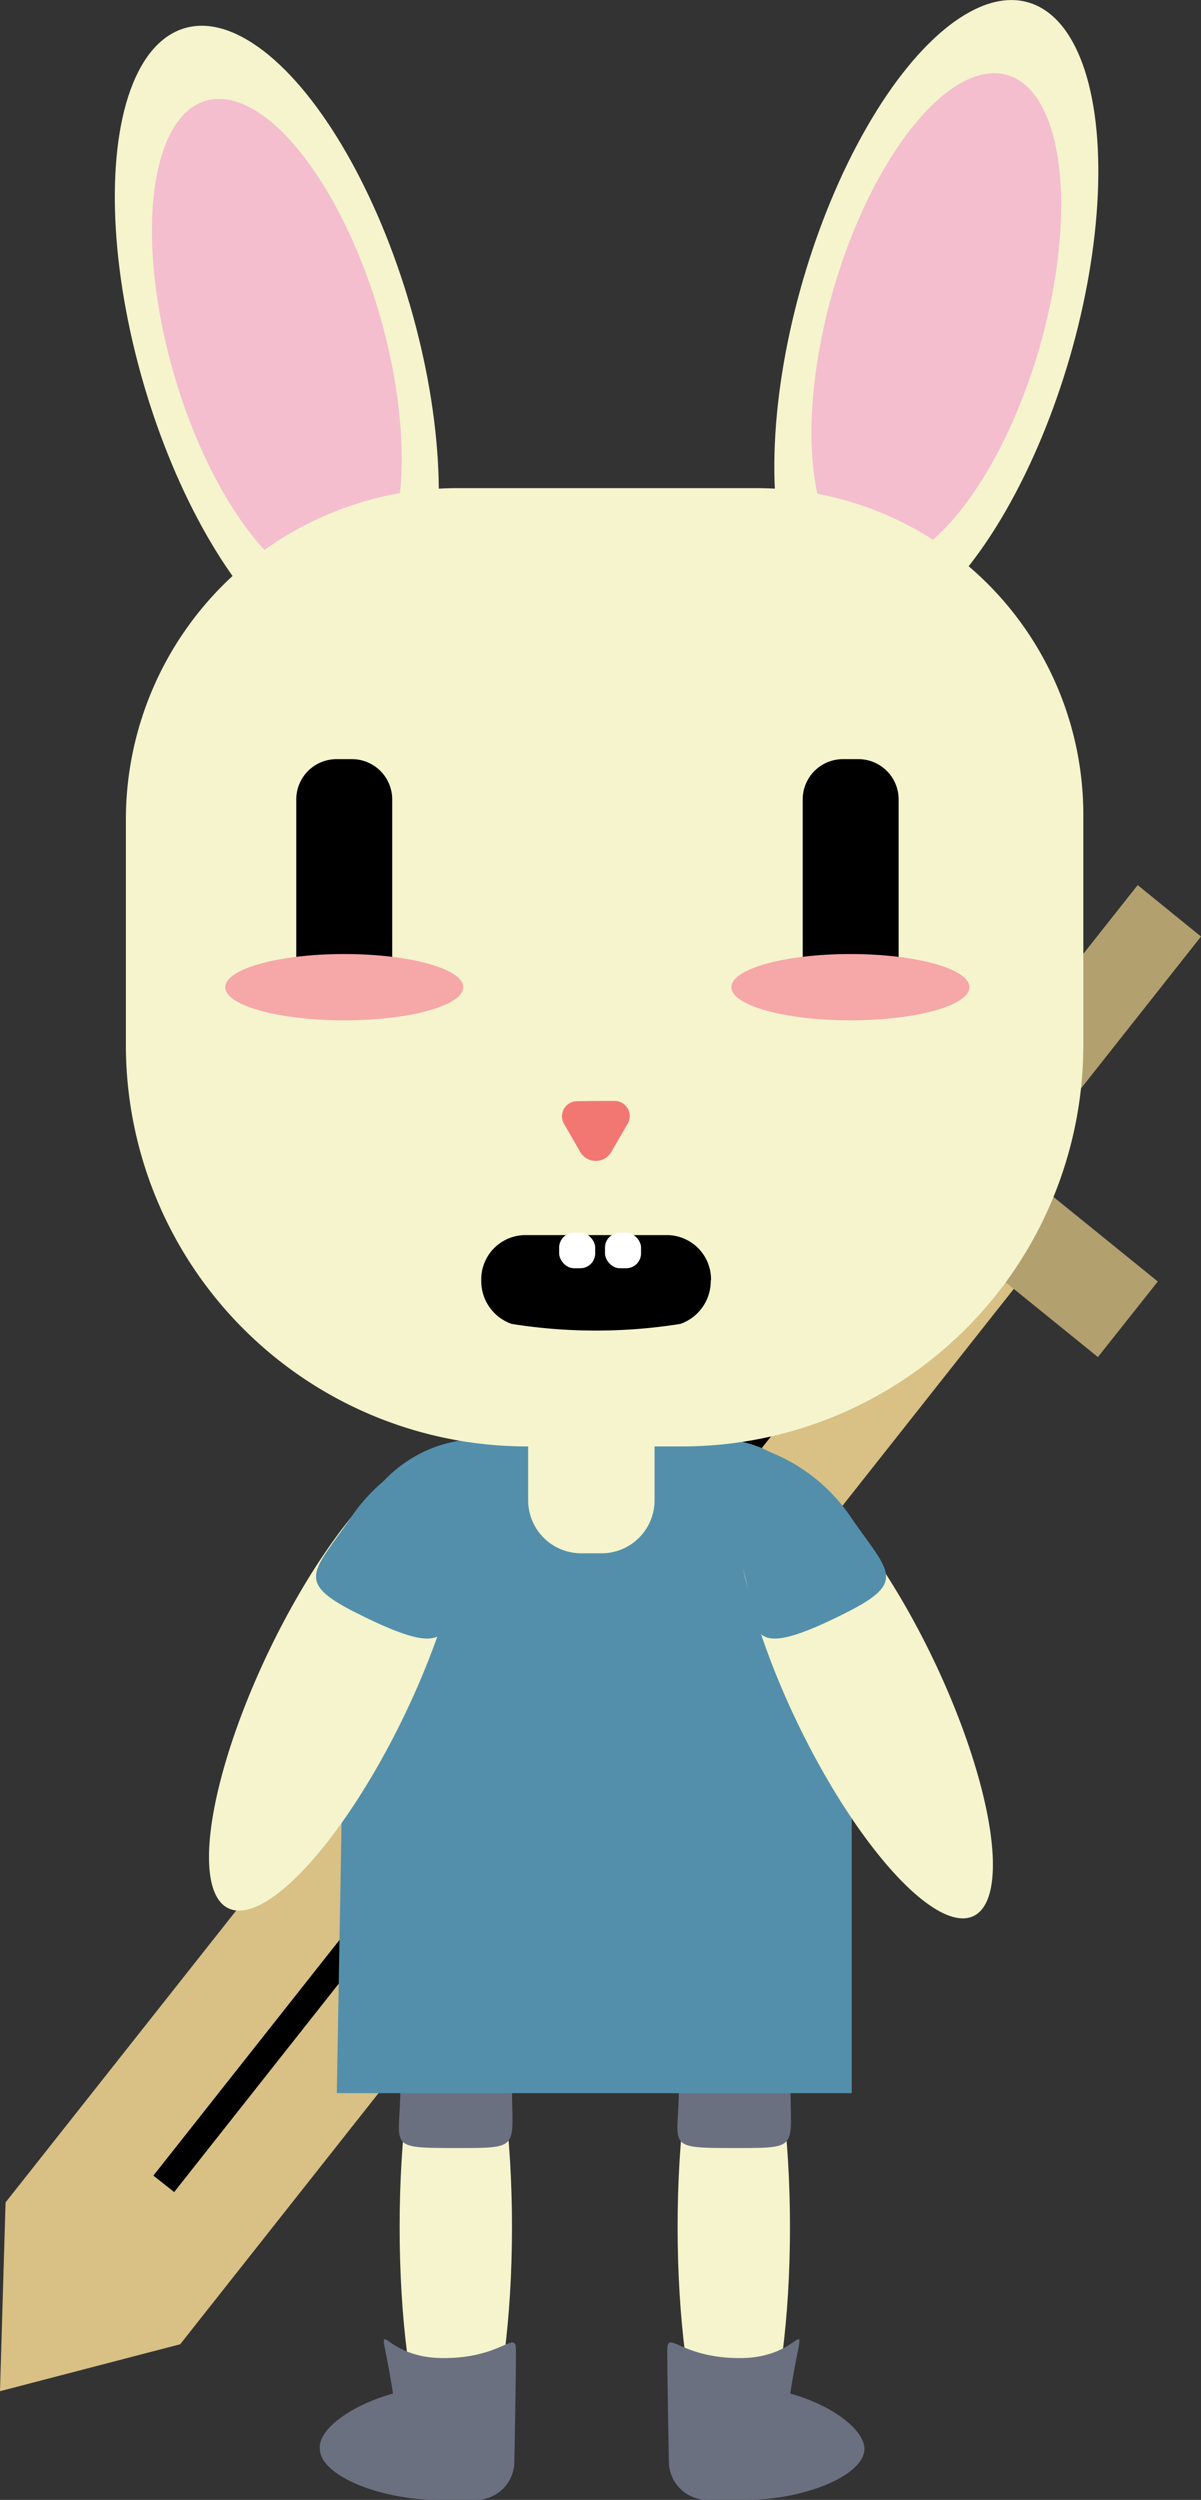 <svg xmlns="http://www.w3.org/2000/svg" viewBox="0 0 45.32 94.28"><rect x="0" y="0" width="45.32" height="94.28" fill="#333333" stroke="none"/><defs><style>.cls-1{fill:#f5f4cd;}.cls-2{fill:#f4becf;}.cls-3{fill:#b3a06f;}.cls-4{fill:#d9c085;}.cls-10,.cls-5{fill:#fff;}.cls-5{stroke:#000;stroke-miterlimit:10;}.cls-6{fill:#6a7080;}.cls-7{fill:#538fab;}.cls-8{fill:#f6a7a7;}.cls-9{fill:#f27773;}</style></defs><title>资源 3</title><g id="图层_2" data-name="图层 2"><g id="_3" data-name="3"><g id="RABBIT"><ellipse class="cls-1" cx="10.44" cy="13" rx="5.24" ry="12.43" transform="translate(-3.21 3.43) rotate(-16.22)"/><ellipse class="cls-2" cx="10.44" cy="13" rx="4.04" ry="9.58" transform="translate(-3.21 3.43) rotate(-16.22)"/><ellipse class="cls-1" cx="35.34" cy="12.03" rx="12.43" ry="5.24" transform="translate(13.91 42.6) rotate(-73.78)"/><ellipse class="cls-2" cx="35.34" cy="12.03" rx="9.58" ry="4.04" transform="translate(13.91 42.6) rotate(-73.78)"/><polygon class="cls-3" points="45.32 35.32 42.93 33.38 33.76 44.97 36.16 46.91 45.32 35.32"/><polygon class="cls-4" points="6.8 88.41 0 90.18 0.21 83.06 33.11 41.45 39.7 46.78 6.8 88.41"/><polygon class="cls-3" points="41.43 51.18 28.49 40.7 30.74 37.84 43.69 48.33 41.43 51.18"/><line class="cls-5" x1="32.74" y1="48.75" x2="6.18" y2="82.36"/><ellipse class="cls-1" cx="27.69" cy="83.99" rx="2.12" ry="9.54"/><ellipse class="cls-1" cx="17.2" cy="83.99" rx="2.12" ry="9.54"/><path class="cls-6" d="M19.32,78.67c0,2.33.35,2.34-2,2.34-2.83,0-2.21,0-2.21-2.34s.95-4.22,2.12-4.22S19.32,76.34,19.32,78.67Z"/><path class="cls-6" d="M29.83,78.67c0,2.33.35,2.34-2,2.34-2.83,0-2.21,0-2.21-2.34s.95-4.22,2.12-4.22S29.83,76.34,29.83,78.67Z"/><path class="cls-7" d="M18.12,54.27H27A4.32,4.32,0,0,1,31,56.83l1.14,6.56V78.94H12.71l.28-16,.53-5.6A5,5,0,0,1,18.12,54.27Z"/><path class="cls-1" d="M19.94,50.52H24.7a0,0,0,0,1,0,0v6.06a2,2,0,0,1-2,2h-.77a2,2,0,0,1-2-2V50.52A0,0,0,0,1,19.94,50.52Z"/><path class="cls-1" d="M17.24,18.41H28.56A12.32,12.32,0,0,1,40.88,30.73v8.68A15.14,15.14,0,0,1,25.75,54.55H19.88A15.14,15.14,0,0,1,4.75,39.41v-8.5a12.5,12.5,0,0,1,12.5-12.5Z"/><path d="M12.69,28.63h.59a1.52,1.52,0,0,1,1.52,1.52v7.08a0,0,0,0,1,0,0H11.18a0,0,0,0,1,0,0V30.15A1.52,1.52,0,0,1,12.69,28.63Z"/><path d="M31.8,28.63h.59a1.52,1.52,0,0,1,1.52,1.52v7.08a0,0,0,0,1,0,0H30.29a0,0,0,0,1,0,0V30.15A1.52,1.52,0,0,1,31.8,28.63Z"/><ellipse class="cls-1" cx="12.71" cy="63.47" rx="9.44" ry="2.83" transform="translate(-49.99 47.38) rotate(-64.29)"/><path class="cls-6" d="M29.82,90.27c.57-3.65.74-1.31-1.93-1.34-2.21,0-2.71-1.1-2.71-.29,0,1,.06,4.19.06,4.19a1.45,1.45,0,0,0,1.45,1.45l1.23,0,.24,0c2.18,0,4.46-.92,4.46-1.93C32.6,91.6,31.35,90.69,29.82,90.27Z"/><path class="cls-7" d="M13.19,57.31c-1.39,2-2.08,2.36.32,3.55,4,2,3.21.49,3.8-1.66.35-1.29.79-4.19-1-4.44A6.66,6.66,0,0,0,13.19,57.31Z"/><ellipse class="cls-1" cx="32.65" cy="63.75" rx="2.83" ry="9.44" transform="translate(-24.43 20.48) rotate(-25.71)"/><path class="cls-7" d="M32.17,57.31c1.39,2,2.08,2.36-.32,3.55-4,2-3.21.49-3.8-1.66-.35-1.29-.79-4.19,1-4.44A6.66,6.66,0,0,1,32.17,57.31Z"/><path class="cls-6" d="M14.83,90.27c-.57-3.65-.74-1.31,1.93-1.34,2.21,0,2.71-1.1,2.71-.29,0,1-.06,4.19-.06,4.19A1.45,1.45,0,0,1,18,94.28l-1.23,0-.24,0c-2.18,0-4.46-.92-4.46-1.93C12,91.6,13.3,90.69,14.83,90.27Z"/><ellipse class="cls-8" cx="32.09" cy="37.23" rx="4.49" ry="1.25"/><ellipse class="cls-8" cx="12.99" cy="37.23" rx="4.49" ry="1.25"/><path class="cls-9" d="M22.49,41.52h.71a.57.57,0,0,1,.49.85l-.36.62-.26.45a.68.68,0,0,1-1.18,0L21.64,43l-.36-.62a.57.57,0,0,1,.49-.85Z"/><path d="M26.82,48.29a1.71,1.71,0,0,1-1.15,1.64,20.29,20.29,0,0,1-6.36,0,1.71,1.71,0,0,1-1.15-1.64v0a1.67,1.67,0,0,1,1.63-1.71h5.41a1.67,1.67,0,0,1,1.63,1.71Z"/><rect class="cls-10" x="21.1" y="46.49" width="1.36" height="1.34" rx="0.56" ry="0.56"/><rect class="cls-10" x="22.83" y="46.49" width="1.36" height="1.34" rx="0.56" ry="0.56"/></g></g></g></svg>